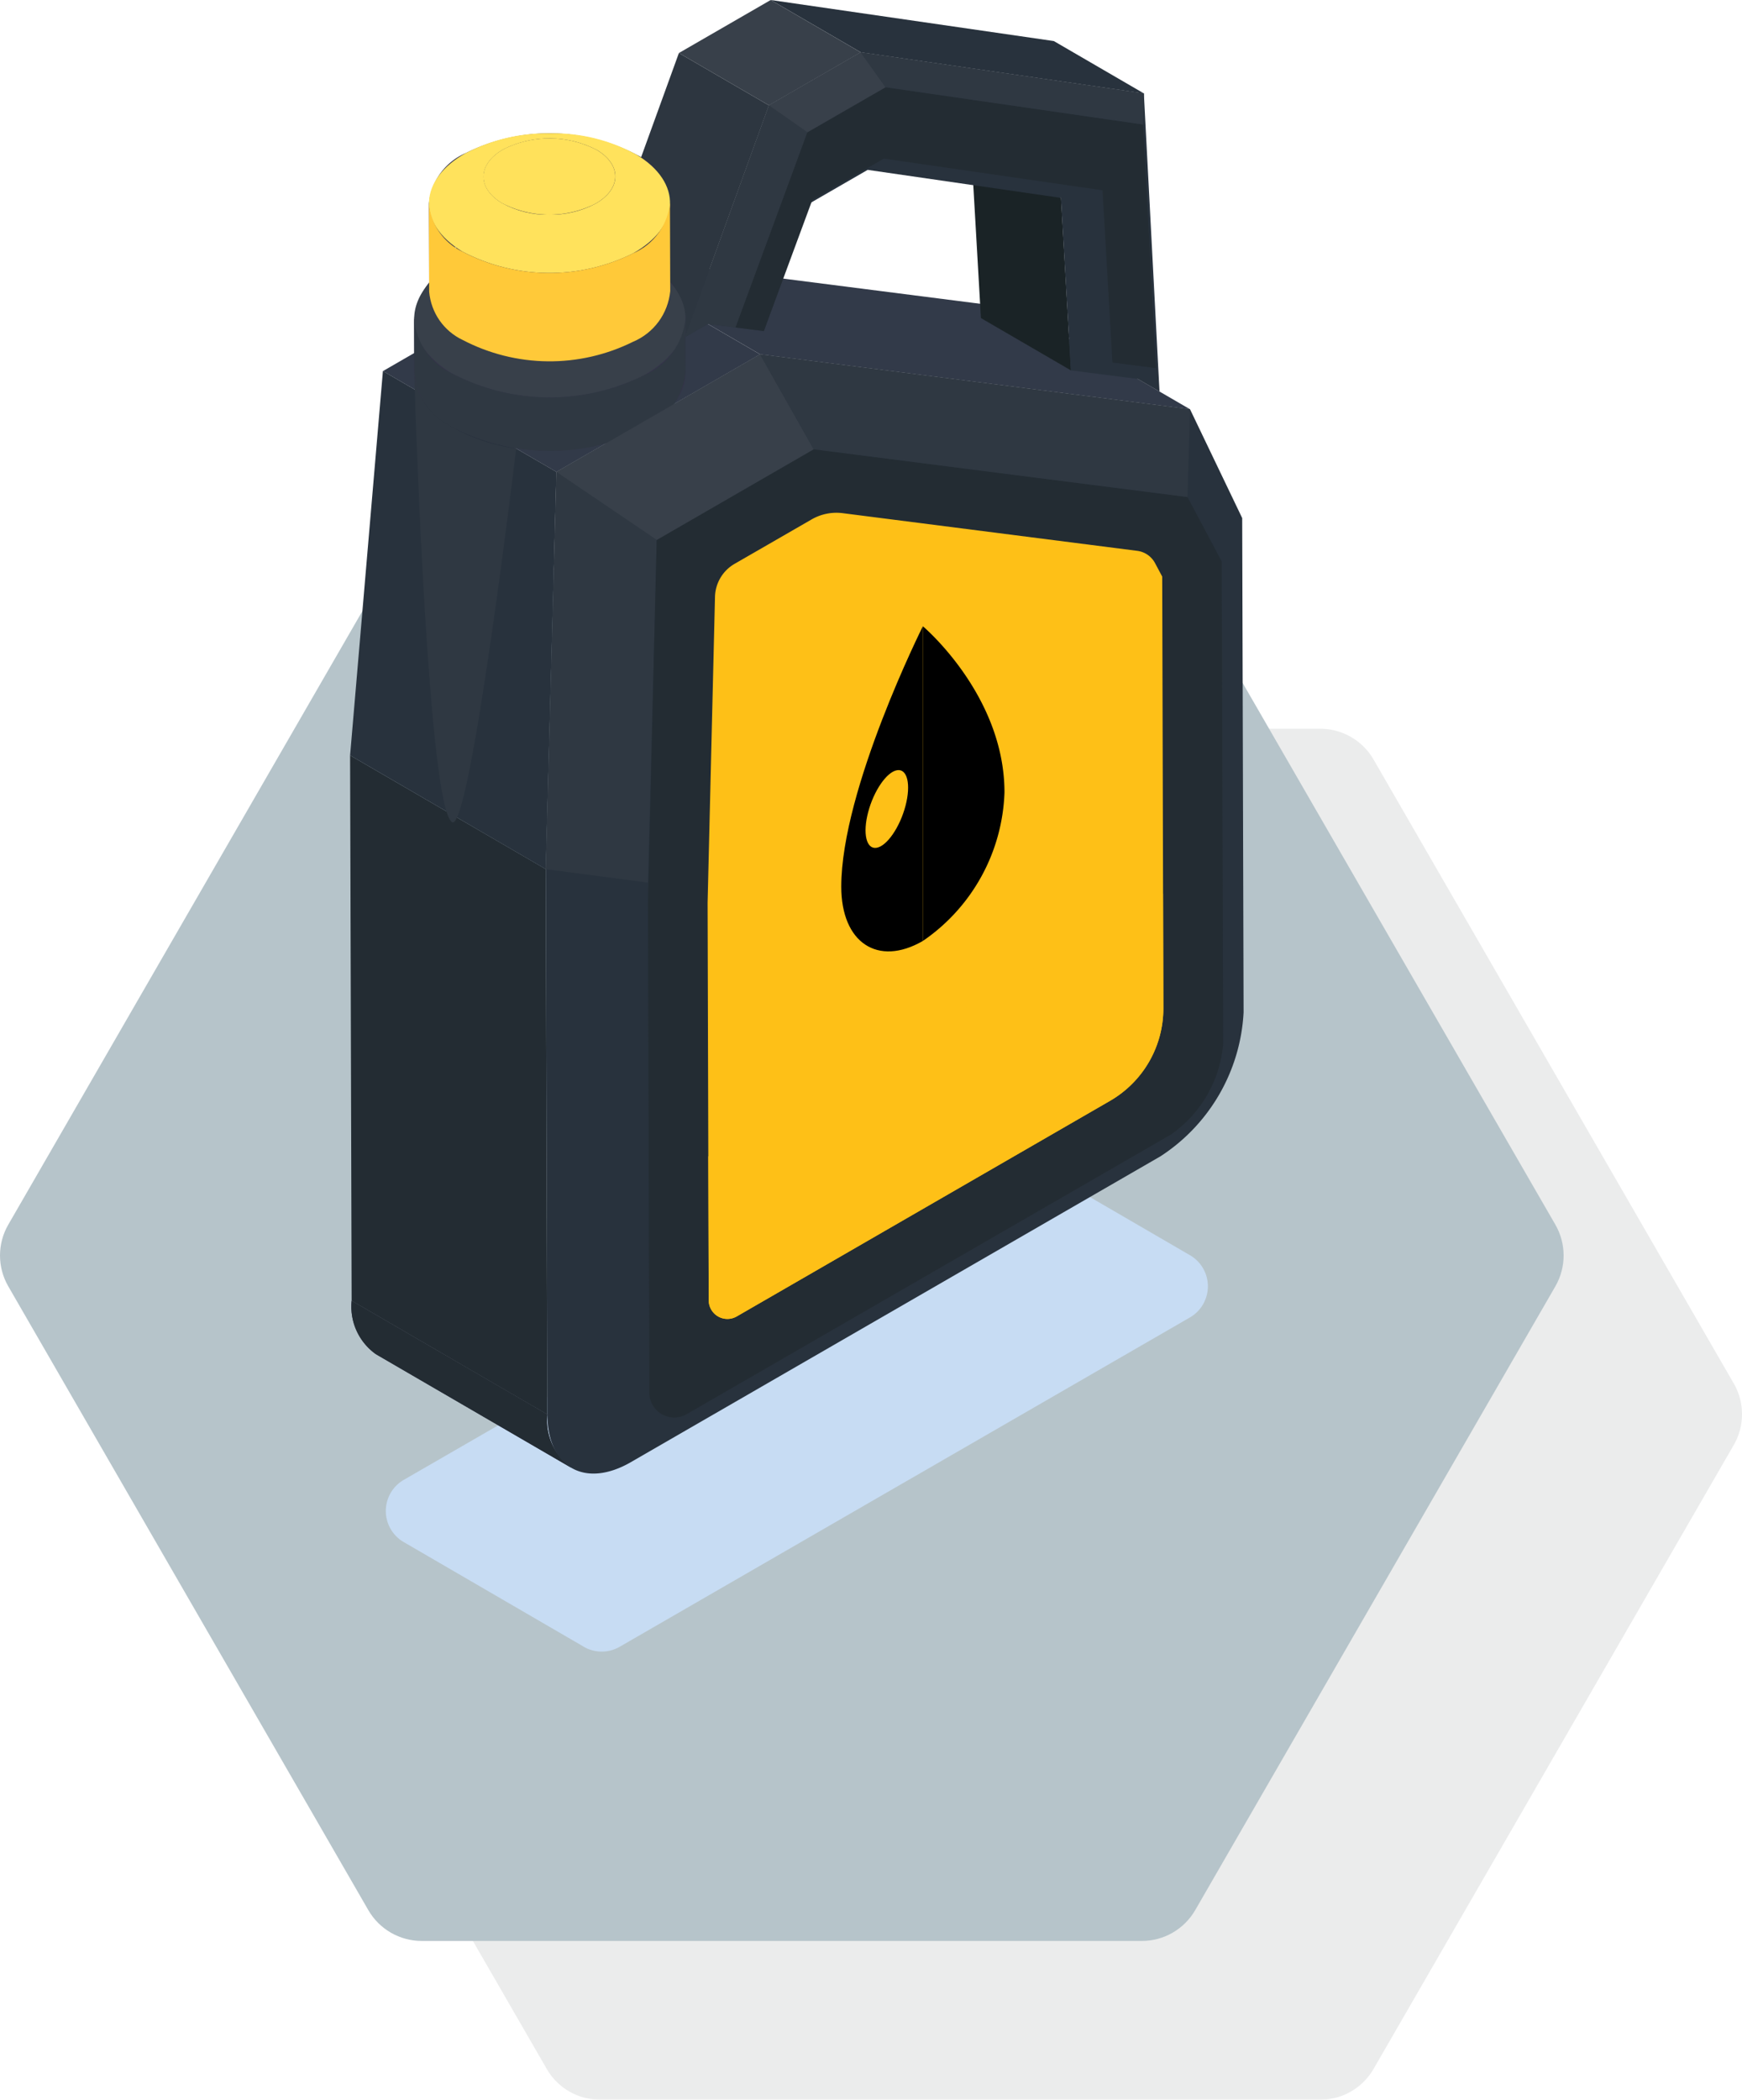 <svg xmlns="http://www.w3.org/2000/svg" xmlns:xlink="http://www.w3.org/1999/xlink" width="87.888" height="105.909" viewBox="0 0 87.888 105.909">
  <defs>
    <clipPath id="clip-path">
      <rect id="Rectangle_401315" data-name="Rectangle 401315" width="87.888" height="105.909" fill="none"/>
    </clipPath>
    <clipPath id="clip-path-3">
      <rect id="Rectangle_401302" data-name="Rectangle 401302" width="78.888" height="69.152" transform="translate(9 36.757)" fill="none"/>
    </clipPath>
    <clipPath id="clip-path-4">
      <path id="Path_873211" data-name="Path 873211" d="M21.276,28.75A3.109,3.109,0,0,0,18.584,30.3L.417,61.772a3.106,3.106,0,0,0,0,3.109L18.584,96.348A3.11,3.11,0,0,0,21.276,97.9H57.612A3.112,3.112,0,0,0,60.3,96.348L78.472,64.881a3.111,3.111,0,0,0,0-3.109L60.3,30.3a3.111,3.111,0,0,0-2.692-1.554Z" fill="none"/>
    </clipPath>
    <radialGradient id="radial-gradient" cx="0.486" cy="0.286" r="0.593" gradientTransform="matrix(0, 1, 0.973, 0, -0.774, 0.799)" gradientUnits="objectBoundingBox">
      <stop offset="0" stop-color="#b4e7df"/>
      <stop offset="1" stop-color="#b6c4ca"/>
    </radialGradient>
    <clipPath id="clip-path-6">
      <rect id="Rectangle_401305" data-name="Rectangle 401305" width="41.47" height="25.51" transform="translate(19.467 57.794)" fill="none"/>
    </clipPath>
    <clipPath id="clip-path-7">
      <path id="Path_873215" data-name="Path 873215" d="M18.967,68.306l9.873,5.737a2.943,2.943,0,0,1-1.227-2.7L17.742,65.61a2.94,2.94,0,0,0,1.225,2.7" fill="none"/>
    </clipPath>
    <clipPath id="clip-path-9">
      <path id="Path_873243" data-name="Path 873243" d="M32.477,18.936a10.661,10.661,0,0,1-9.677-.1A3.353,3.353,0,0,1,20.894,16.1l.008,2.7a3.353,3.353,0,0,0,1.906,2.734,10.658,10.658,0,0,0,9.676.1,3.475,3.475,0,0,0,2.106-2.872l-.008-2.7a3.473,3.473,0,0,1-2.1,2.872" fill="none"/>
    </clipPath>
    <linearGradient id="linear-gradient" x1="-1.525" y1="12.67" x2="-1.452" y2="12.67" gradientUnits="objectBoundingBox">
      <stop offset="0" stop-color="#232c33"/>
      <stop offset="0.206" stop-color="#232c33"/>
      <stop offset="0.688" stop-color="#2f3842"/>
      <stop offset="1" stop-color="#2f3842"/>
    </linearGradient>
    <clipPath id="clip-path-11">
      <path id="Path_873245" data-name="Path 873245" d="M25.32,10.242c-1.271-.765-1.227-1.984.1-2.723a5.178,5.178,0,0,1,4.7.048c1.271.765,1.227,1.983-.1,2.722a4.849,4.849,0,0,1-2.312.54,4.745,4.745,0,0,1-2.387-.587M23.512,7.714c-2.422,1.351-2.5,3.581-.177,4.979a9.47,9.47,0,0,0,8.6.088c2.423-1.352,2.5-3.582.178-4.98a8.659,8.659,0,0,0-4.368-1.076,8.872,8.872,0,0,0-4.229.989" fill="none"/>
    </clipPath>
    <linearGradient id="linear-gradient-2" x1="-1.612" y1="6.728" x2="-1.536" y2="6.728" gradientUnits="objectBoundingBox">
      <stop offset="0" stop-color="#fec017"/>
      <stop offset="0.609" stop-color="#ffe25c"/>
      <stop offset="1" stop-color="#ffe25c"/>
    </linearGradient>
    <clipPath id="clip-path-12">
      <path id="Path_873246" data-name="Path 873246" d="M31.931,12.781a9.472,9.472,0,0,1-8.6-.088,2.98,2.98,0,0,1-1.692-2.428l.013,4.456a2.977,2.977,0,0,0,1.693,2.428,9.47,9.47,0,0,0,8.6.087,3.084,3.084,0,0,0,1.87-2.551L33.8,10.229a3.085,3.085,0,0,1-1.87,2.552" fill="none"/>
    </clipPath>
    <linearGradient id="linear-gradient-3" x1="-1.778" y1="11.446" x2="-1.695" y2="11.446" gradientUnits="objectBoundingBox">
      <stop offset="0" stop-color="#f09c17"/>
      <stop offset="0.348" stop-color="#f09c17"/>
      <stop offset="0.877" stop-color="#ffc939"/>
      <stop offset="1" stop-color="#ffc939"/>
    </linearGradient>
    <clipPath id="clip-path-14">
      <path id="Path_873249" data-name="Path 873249" d="M22.808,41.471c.915.551,3.234-18.846,3.234-18.846a8.813,8.813,0,0,1-3.242-1.09,3.425,3.425,0,0,1-1.9-2.608c.055,1.779.7,21.814,1.91,22.544M20.9,18.927c0-.083,0-.126,0-.126,0,.042,0,.084,0,.126" fill="none"/>
    </clipPath>
    <linearGradient id="linear-gradient-4" x1="-4.059" y1="3.75" x2="-3.864" y2="3.75" xlink:href="#linear-gradient"/>
  </defs>
  <g id="Group_1099361" data-name="Group 1099361" clip-path="url(#clip-path)">
    <g id="Group_1099335" data-name="Group 1099335">
      <g id="Group_1099334" data-name="Group 1099334" clip-path="url(#clip-path)">
        <g id="Group_1099333" data-name="Group 1099333" opacity="0.1">
          <g id="Group_1099332" data-name="Group 1099332">
            <g id="Group_1099331" data-name="Group 1099331" clip-path="url(#clip-path-3)">
              <path id="Path_873210" data-name="Path 873210" d="M27.584,104.355,9.416,72.887a3.109,3.109,0,0,1,0-3.108L27.584,38.311a3.109,3.109,0,0,1,2.692-1.554H66.612A3.109,3.109,0,0,1,69.3,38.311L87.471,69.779a3.1,3.1,0,0,1,0,3.108L69.3,104.355a3.106,3.106,0,0,1-2.691,1.554H30.276a3.107,3.107,0,0,1-2.692-1.554" fill="#353e42"/>
            </g>
          </g>
        </g>
      </g>
    </g>
    <g id="Group_1099337" data-name="Group 1099337">
      <g id="Group_1099336" data-name="Group 1099336" clip-path="url(#clip-path-4)">
        <rect id="Rectangle_401304" data-name="Rectangle 401304" width="104.17" height="101.334" transform="translate(-31.942 49.757) rotate(-33.447)" fill="url(#radial-gradient)"/>
      </g>
    </g>
    <g id="Group_1099342" data-name="Group 1099342">
      <g id="Group_1099341" data-name="Group 1099341" clip-path="url(#clip-path)">
        <g id="Group_1099340" data-name="Group 1099340" style="mix-blend-mode: multiply;isolation: isolate">
          <g id="Group_1099339" data-name="Group 1099339">
            <g id="Group_1099338" data-name="Group 1099338" clip-path="url(#clip-path-6)">
              <path id="Path_873212" data-name="Path 873212" d="M29.449,83.058,20.37,77.782a1.813,1.813,0,0,1,0-3.138L49.14,58.036a1.815,1.815,0,0,1,1.817,0l9.079,5.276a1.813,1.813,0,0,1,0,3.138L31.267,83.061a1.817,1.817,0,0,1-1.818,0" fill="#c7dcf3"/>
            </g>
          </g>
        </g>
        <path id="Path_873213" data-name="Path 873213" d="M28.839,74.043l-9.872-5.737a2.944,2.944,0,0,1-1.226-2.7l9.872,5.737a2.944,2.944,0,0,0,1.226,2.7" fill="#343249"/>
      </g>
    </g>
    <g id="Group_1099344" data-name="Group 1099344">
      <g id="Group_1099343" data-name="Group 1099343" clip-path="url(#clip-path-7)">
        <path id="Path_873214" data-name="Path 873214" d="M28.839,74.043l-9.872-5.737a2.944,2.944,0,0,1-1.226-2.7l9.872,5.737a2.944,2.944,0,0,0,1.226,2.7" fill="#232c33"/>
      </g>
    </g>
    <g id="Group_1099346" data-name="Group 1099346">
      <g id="Group_1099345" data-name="Group 1099345" clip-path="url(#clip-path)">
        <path id="Path_873216" data-name="Path 873216" d="M27.613,71.347,17.741,65.61,17.663,38.1l9.872,5.737Z" fill="#232c33"/>
        <path id="Path_873217" data-name="Path 873217" d="M38.349,17.872l-8.754-5.087,21.692,2.772,8.754,5.087Z" fill="#323a49"/>
        <path id="Path_873218" data-name="Path 873218" d="M27.535,43.841,17.663,38.1l1.656-19.386L28.073,23.8Z" fill="#28323d"/>
        <path id="Path_873219" data-name="Path 873219" d="M28.074,23.805,19.32,18.718l10.275-5.933,8.754,5.088Z" fill="#323a49"/>
        <path id="Path_873220" data-name="Path 873220" d="M38.349,17.872l21.692,2.773,2.631,5.487.07,24.933a9.232,9.232,0,0,1-4.189,7.256L31.831,73.749c-2.322,1.341-4.21.265-4.217-2.4L27.536,43.84l.538-20.035Z" fill="#28323d"/>
        <path id="Path_873221" data-name="Path 873221" d="M27.535,43.841l5.156.677.441-17.283L28.073,23.8Z" fill="#2f3842"/>
        <path id="Path_873222" data-name="Path 873222" d="M32.691,45.509l.441-18.275,7.922-4.573,18.857,2.41,1.73,3.252.069,24.339a6.2,6.2,0,0,1-2.642,4.568l-24.425,14.1a1.254,1.254,0,0,1-1.882-1.083Z" fill="#232c33"/>
        <path id="Path_873223" data-name="Path 873223" d="M35.7,45.541l.373-15.434a1.977,1.977,0,0,1,.99-1.668L40.947,26.2a2.5,2.5,0,0,1,1.57-.316l14.859,1.9a1.19,1.19,0,0,1,.9.622l.36.676.059,21.772A5.384,5.384,0,0,1,56,55.527L37.17,66.4a.943.943,0,0,1-1.414-.814Z" fill="#fec017"/>
        <path id="Path_873224" data-name="Path 873224" d="M54.032,18.683l-4.542-2.64-.5-8.7,4.542,2.64Z" fill="#1a2326"/>
        <path id="Path_873225" data-name="Path 873225" d="M43.427,2.639,38.885,0,53.168,2.071l4.542,2.64Z" fill="#28323d"/>
        <path id="Path_873226" data-name="Path 873226" d="M34.551,17.013l-4.542-2.64,4.243-11.7,4.543,2.64Z" fill="#2d3640"/>
        <path id="Path_873227" data-name="Path 873227" d="M38.794,5.314l-4.542-2.64L38.884,0l4.543,2.64Z" fill="#38404a"/>
        <path id="Path_873228" data-name="Path 873228" d="M43.427,2.639,57.71,4.711,58.5,19.75l-1.1-.636-3.374-.432-.5-8.7-9.75-1.414-2.917,1.685L38.538,16.7l-2.825-.361-1.163.672,4.244-11.7Z" fill="#28323d"/>
        <path id="Path_873229" data-name="Path 873229" d="M40.737,6.673l-3.345,9.22-.227.633-1.451-.185-1.163.672,4.244-11.7Z" fill="#2f3842"/>
        <path id="Path_873230" data-name="Path 873230" d="M56.125,18.287l-.5-8.689L44.591,8l-3.607,2.083L38.538,16.7l-1.43-.183,3.628-9.846L44.681,4.4,57.674,6.281l.647,12.288Z" fill="#232c33"/>
        <path id="Path_873231" data-name="Path 873231" d="M38.794,5.314l1.942,1.359L44.681,4.4,43.427,2.639Z" fill="#38404a"/>
        <path id="Path_873232" data-name="Path 873232" d="M57.674,6.281l.036-1.569L43.427,2.64,44.681,4.4Z" fill="#2f3842"/>
        <path id="Path_873233" data-name="Path 873233" d="M34.59,18.761a3.353,3.353,0,0,0-1.9-2.734l-.008-2.7a3.351,3.351,0,0,1,1.905,2.734c0,.809.006,1.888.008,2.7" fill="#343249"/>
        <path id="Path_873234" data-name="Path 873234" d="M32.684,16.028c2.617,1.575,2.527,4.084-.2,5.6a10.661,10.661,0,0,1-9.677-.1c-2.617-1.575-2.527-4.084.2-5.6a10.658,10.658,0,0,1,9.676.1" fill="#343249"/>
        <path id="Path_873235" data-name="Path 873235" d="M20.9,16.1A3.471,3.471,0,0,1,23,13.233a10.662,10.662,0,0,1,9.676.1l.008,2.7a10.667,10.667,0,0,0-9.677-.1A3.474,3.474,0,0,0,20.9,18.8c0-.809-.006-1.888-.008-2.7" fill="#343249"/>
        <path id="Path_873236" data-name="Path 873236" d="M32.677,13.33l-1.507-.087a7.415,7.415,0,0,0-6.729-.068c-1.9,1.059-1.959,2.8-.139,3.9a7.409,7.409,0,0,0,6.729.068c1.9-1.057,1.959-2.8.139-3.9l1.507.087c2.617,1.576,2.527,4.086-.2,5.606a10.662,10.662,0,0,1-9.676-.1c-2.617-1.574-2.527-4.084.2-5.606a10.667,10.667,0,0,1,9.677.1" fill="#38404a"/>
        <path id="Path_873237" data-name="Path 873237" d="M32.495,15.145a2.331,2.331,0,0,0-1.325-1.9v-.456a2.332,2.332,0,0,1,1.325,1.9c0,.137,0,.319,0,.456" fill="#343249"/>
        <path id="Path_873238" data-name="Path 873238" d="M22.975,14.717a2.416,2.416,0,0,1,1.464-2,7.414,7.414,0,0,1,6.73.068v.456a7.412,7.412,0,0,0-6.729-.068,2.414,2.414,0,0,0-1.465,2c0-.137,0-.319,0-.456" fill="#343249"/>
        <path id="Path_873239" data-name="Path 873239" d="M22.976,15.173v-.456a2.329,2.329,0,0,0,1.325,1.9,7.409,7.409,0,0,0,6.729.068,2.415,2.415,0,0,0,1.465-2v.456a2.415,2.415,0,0,1-1.464,2,7.414,7.414,0,0,1-6.73-.068,2.331,2.331,0,0,1-1.325-1.9" fill="#343249"/>
        <path id="Path_873240" data-name="Path 873240" d="M32.122,12.257c2.324,1.4,2.245,3.628-.178,4.979a9.47,9.47,0,0,1-8.6-.087c-2.325-1.4-2.245-3.628.178-4.979a9.47,9.47,0,0,1,8.6.087m-.953.531a7.412,7.412,0,0,0-6.729-.068c-1.9,1.058-1.96,2.8-.14,3.9a7.414,7.414,0,0,0,6.73.068c1.9-1.058,1.959-2.8.139-3.9" fill="#343249"/>
        <path id="Path_873241" data-name="Path 873241" d="M33.814,14.685a2.977,2.977,0,0,0-1.692-2.429L32.109,7.8A2.976,2.976,0,0,1,33.8,10.229c0,1.337.009,3.119.013,4.456" fill="#343249"/>
        <path id="Path_873242" data-name="Path 873242" d="M21.642,10.265a3.084,3.084,0,0,1,1.871-2.551,9.47,9.47,0,0,1,8.6.087l.012,4.456a9.47,9.47,0,0,0-8.6-.087,3.082,3.082,0,0,0-1.87,2.551c0-1.337-.009-3.119-.013-4.456" fill="#343249"/>
      </g>
    </g>
    <g id="Group_1099348" data-name="Group 1099348">
      <g id="Group_1099347" data-name="Group 1099347" clip-path="url(#clip-path-9)">
        <rect id="Rectangle_401308" data-name="Rectangle 401308" width="13.698" height="7.09" transform="translate(20.894 16.064)" fill="url(#linear-gradient)"/>
      </g>
    </g>
    <g id="Group_1099350" data-name="Group 1099350">
      <g id="Group_1099349" data-name="Group 1099349" clip-path="url(#clip-path)">
        <path id="Path_873244" data-name="Path 873244" d="M30.116,7.567c1.271.765,1.227,1.983-.1,2.722a5.178,5.178,0,0,1-4.7-.048c-1.271-.764-1.227-1.983.1-2.722a5.178,5.178,0,0,1,4.7.048" fill="#ffe15b"/>
      </g>
    </g>
    <g id="Group_1099352" data-name="Group 1099352">
      <g id="Group_1099351" data-name="Group 1099351" clip-path="url(#clip-path-11)">
        <rect id="Rectangle_401310" data-name="Rectangle 401310" width="13.126" height="15.328" transform="matrix(0.5, -0.866, 0.866, 0.5, 17.803, 12.28)" fill="url(#linear-gradient-2)"/>
      </g>
    </g>
    <g id="Group_1099354" data-name="Group 1099354">
      <g id="Group_1099353" data-name="Group 1099353" clip-path="url(#clip-path-12)">
        <rect id="Rectangle_401311" data-name="Rectangle 401311" width="12.175" height="8.358" transform="translate(21.642 10.229)" fill="url(#linear-gradient-3)"/>
      </g>
    </g>
    <g id="Group_1099356" data-name="Group 1099356">
      <g id="Group_1099355" data-name="Group 1099355" clip-path="url(#clip-path)">
        <path id="Path_873247" data-name="Path 873247" d="M28.074,23.805l5.059,3.43,7.921-4.574-2.705-4.788Z" fill="#38404a"/>
        <path id="Path_873248" data-name="Path 873248" d="M60.041,20.644l-.129,4.426L41.054,22.661l-2.705-4.789Z" fill="#2f3842"/>
      </g>
    </g>
    <g id="Group_1099358" data-name="Group 1099358">
      <g id="Group_1099357" data-name="Group 1099357" clip-path="url(#clip-path-14)">
        <rect id="Rectangle_401313" data-name="Rectangle 401313" width="5.148" height="23.221" transform="translate(20.894 18.801)" fill="url(#linear-gradient-4)"/>
      </g>
    </g>
    <g id="Group_1099360" data-name="Group 1099360">
      <g id="Group_1099359" data-name="Group 1099359" clip-path="url(#clip-path)">
        <path id="Path_873250" data-name="Path 873250" d="M35.736,58.326l.021,7.26a.941.941,0,0,0,1.413.814L56,55.528a5.381,5.381,0,0,0,2.692-4.678l-.014-5.771Z" fill="#fec017"/>
        <path id="Path_873251" data-name="Path 873251" d="M46.561,31.588s-4.117,8.217-4.117,13.135c0,2.825,1.843,4.051,4.117,2.738Z"/>
        <path id="Path_873252" data-name="Path 873252" d="M46.561,31.588s4.117,3.463,4.117,8.381a9.459,9.459,0,0,1-4.117,7.492Z"/>
        <path id="Path_873253" data-name="Path 873253" d="M45.684,40.649c-.285,1.08-.937,2.025-1.457,2.113s-.711-.718-.426-1.8.937-2.026,1.457-2.113.711.717.426,1.8" fill="#fec017"/>
      </g>
    </g>
  </g>
</svg>
